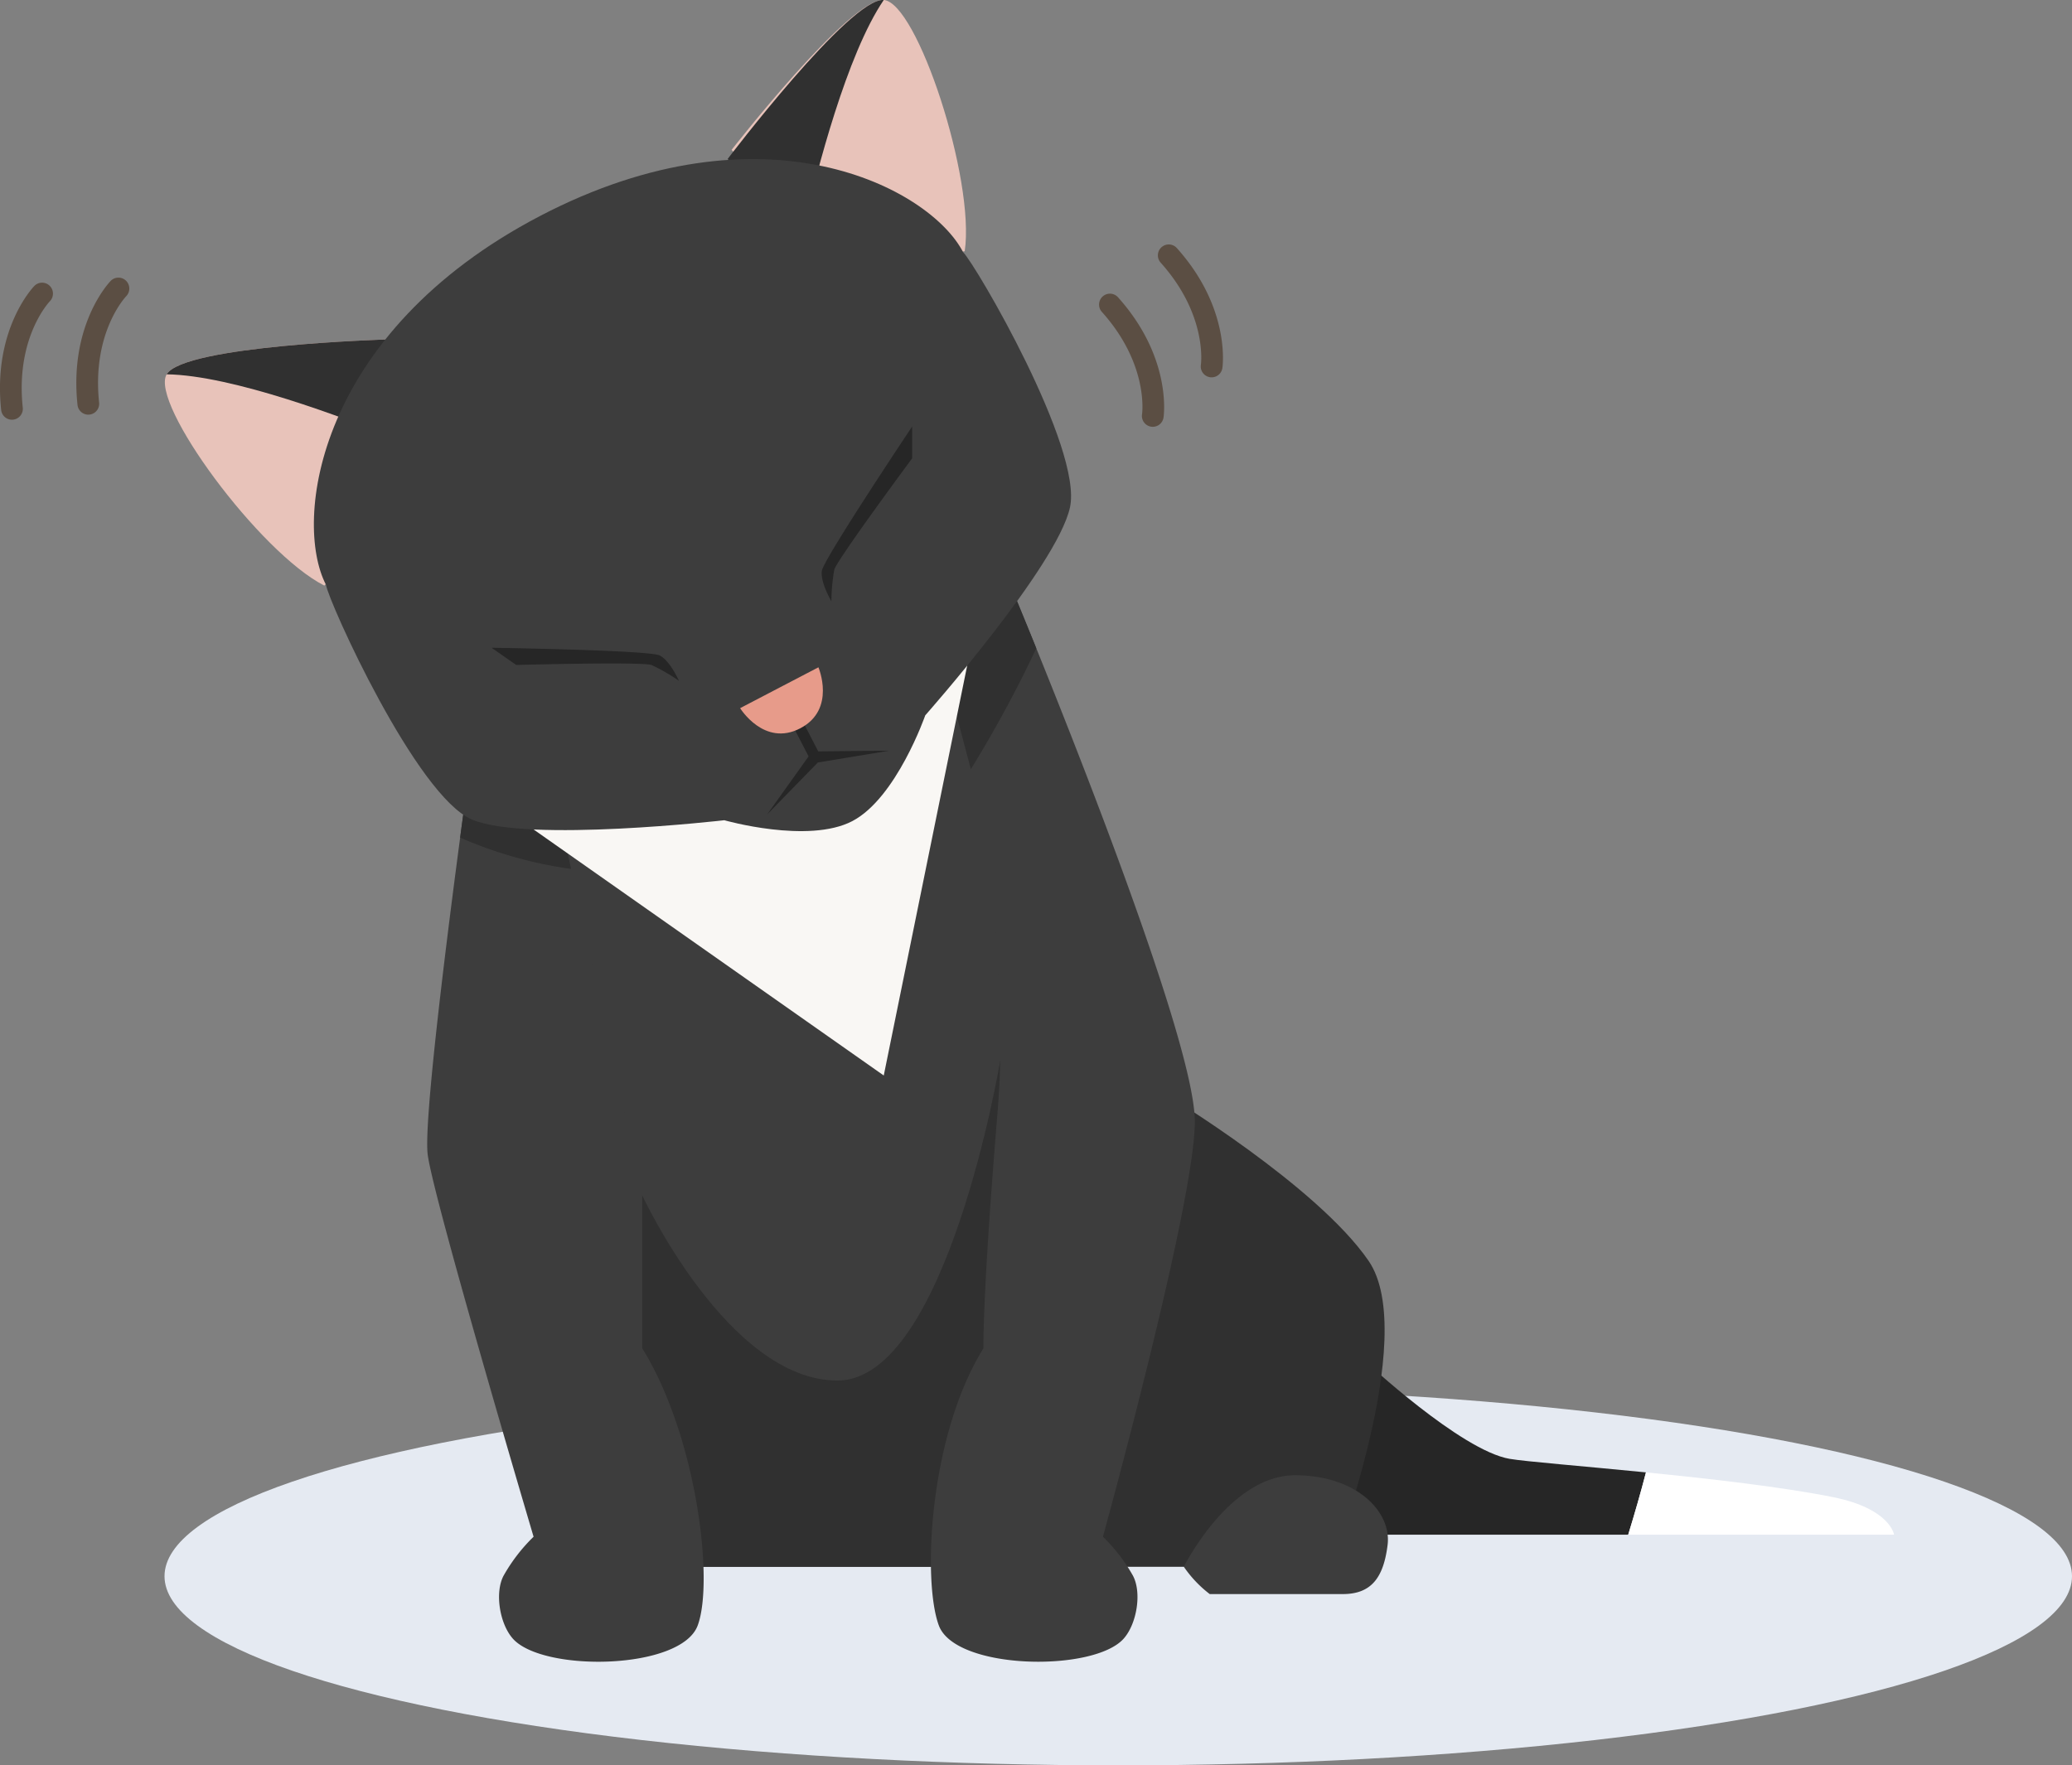 <svg xmlns="http://www.w3.org/2000/svg" width="230" height="196" viewBox="0 0 230 196">
    <rect x="0" y="0" width="230" height="196" fill="#808080" stroke="none"/>
    <defs>
        <clipPath id="gze85ijcva">
            <path data-name="사각형 21566" style="fill:none" d="M0 0h210.248v184.495H0z"/>
        </clipPath>
    </defs>
    <g transform="translate(-24 -435)">
        <ellipse data-name="타원 162" cx="105.869" cy="21" rx="105.869" ry="21" transform="translate(42.262 589)" style="fill:#e5eaf2"/>
        <g data-name="그룹 19108">
            <g data-name="그룹 19107" transform="translate(24 435)" style="clip-path:url(#gze85ijcva)">
                <path data-name="패스 15979" d="M253.268 253.548c-5.426-.91-16.126-10.917-16.126-10.917l-12.359 19.332h41.628c.706-2.305 1.375-4.61 1.971-6.916-7.17-.71-13.359-1.2-15.114-1.5" transform="translate(-85.673 -91.575)" style="fill:#262626"/>
                <path data-name="패스 15980" d="M314.776 265.32c-5.674-1.137-13.692-2.046-20.757-2.746-.6 2.305-1.265 4.61-1.971 6.916h29.51s-.41-2.893-6.782-4.169" transform="translate(-111.31 -99.102)" style="fill:#fff"/>
                <path data-name="패스 15981" d="m139.366 98.945-54.86 19.833L105.3 211.3h39.935c.969-20.511 6.074-40.832 13.791-59.774z" transform="translate(-32.208 -37.345)" style="fill:#3d3d3d"/>
                <path data-name="패스 15982" d="M111.052 245.351h39.935c.969-20.512 3.541-34.178-2.007-56.176 0 0-5.91 35.5-18.062 35.5s-21.675-20.566-21.675-20.566l-9.656 15.075z" transform="translate(-37.957 -71.399)" style="fill:#303030"/>
                <path data-name="패스 15983" d="M221.532 209.205c-5.727-8.339-22.306-18.346-22.306-18.346l-2.792-7.465c-7.718 18.943-12.823 39.263-13.792 59.775h34.67s9.947-25.624 4.22-33.963" transform="translate(-69.612 -69.218)" style="fill:#303030"/>
                <path data-name="패스 15984" d="M80.9 142.051s-4.823 34.872-4.22 39.725 11.756 42.454 11.756 42.454a19.081 19.081 0 0 0-3.334 4.332c-.993 1.88-.434 5.338 1.038 6.989 3.333 3.74 18.67 3.487 20.512-1.466s-.13-21.076-6.158-30.779v-16.982l-9.646-44.273z" transform="translate(-29.206 -53.614)" style="fill:#3d3d3d"/>
                <path data-name="패스 15985" d="M175.794 106.007s20.049 48.064 20.046 58.525c0 9.118-10.2 46.093-10.2 46.093a19.106 19.106 0 0 1 3.335 4.333c.992 1.88.433 5.337-1.038 6.988-3.333 3.74-18.67 3.488-20.512-1.466s-1.076-21.075 4.953-30.779c0 0-.135-5.7 1.555-26.08 2.311-27.89-8.082-57.614-8.082-57.614z" transform="translate(-63.21 -40.01)" style="fill:#3d3d3d"/>
                <path data-name="패스 15986" d="M93.1 142.051h-9.948s-.244 1.771-.616 4.559a46.783 46.783 0 0 0 12.314 3.476z" transform="translate(-31.458 -53.614)" style="fill:#303030"/>
                <path data-name="패스 15987" d="M175.794 106.007h-9.947l5.129 19.409a137.292 137.292 0 0 0 7.269-13.425c-1.495-3.692-2.451-5.984-2.451-5.984" transform="translate(-63.21 -40.01)" style="fill:#303030"/>
                <path data-name="패스 15988" d="M215.217 276.279h14.77c3.165 0 4.521-1.819 4.973-5.458s-3.365-7.712-10.248-7.733c-7.31-.022-12.372 10.159-12.372 10.159a13.193 13.193 0 0 0 2.876 3.032" transform="translate(-80.931 -99.296)" style="fill:#3d3d3d"/>
                <path data-name="패스 15989" d="m94.035 130.9 38.875 27.32 9.665-47.494-.537-7.9-50.705 21.93z" transform="translate(-34.81 -38.812)" style="fill:#f9f7f4"/>
                <path data-name="패스 15990" d="M131.221 16.645S144.4-.279 148.113 0s10.16 19.909 8.988 27.9l-13.468 1.6z" transform="translate(-50.013 -.001)" style="fill:#e8c3ba"/>
                <path data-name="패스 15991" d="M147.84 0c-3.712-.283-17.334 17.66-17.334 17.66l8.511 7.34c1.366-5.905 4.71-18.954 8.824-25" transform="translate(-49.741 -.001)" style="fill:#303030"/>
                <path data-name="패스 15992" d="M54.155 60.54s-22.481.656-24.387 3.872S40.1 84.23 47.272 87.866l9.053-10.158z" transform="translate(-11.27 -22.85)" style="fill:#e8c3ba"/>
                <path data-name="패스 15993" d="M29.89 64.413c1.91-3.213 24.387-3.872 24.387-3.872l1.012 11c-5.586-2.275-18.117-7.036-25.4-7.132" transform="translate(-11.392 -22.85)" style="fill:#303030"/>
                <path data-name="패스 15994" d="M128.366 38.706c1.391 1.358 13.31 21.784 11.862 28.348s-16.063 23.077-16.063 23.077-3.2 9.187-8.1 11.744-14.208-.1-14.208-.1-21.835 2.518-28-.07S57.944 77.557 57.64 75.631c-3.666-7.107-1.06-27.981 23.766-40.943s43.294-3.089 46.96 4.018" transform="translate(-21.458 -10.709)" style="fill:#3d3d3d"/>
                <path data-name="패스 15995" d="M148.462 95.462s-1.245-2.083-1.061-3.375 10.025-16.026 10.025-16.026v3.532s-8.358 11.282-8.646 12.372a20.747 20.747 0 0 0-.318 3.5" transform="translate(-56.173 -28.708)" style="fill:#262626"/>
                <path data-name="패스 15996" d="M108.972 119.189s-.977-2.223-2.132-2.816-18.667-.856-18.667-.856l2.74 1.911s13.982-.382 15.033.009a20.521 20.521 0 0 1 3.026 1.751" transform="translate(-33.606 -43.599)" style="fill:#262626"/>
                <path data-name="패스 15997" d="m143.265 131.294-2.3-4.455-1.07.558 2.3 4.455-4.609 6.455 5.637-5.779 7.942-1.311z" transform="translate(-52.439 -47.873)" style="fill:#262626"/>
                <path data-name="패스 15998" d="m137.1 121.265-4.348 2.27s2.66 4.334 6.673 2.239 2.018-6.774 2.018-6.774z" transform="translate(-50.595 -44.912)" style="fill:#e79b8a"/>
                <path data-name="패스 15999" d="M15.023 64.727a1.208 1.208 0 0 1-1.2-1.084c-.942-8.879 3.491-13.569 3.68-13.765a1.2 1.2 0 0 1 1.706-.021 1.219 1.219 0 0 1 .025 1.712c-.163.172-3.828 4.135-3.013 11.815a1.211 1.211 0 0 1-1.071 1.335c-.043 0-.087.007-.129.007" transform="translate(-5.219 -18.688)" style="fill:#5b4e43"/>
                <path data-name="패스 16000" d="M197.638 52.6a1.2 1.2 0 0 1 1.6.169c5.947 6.629 5.1 13.044 5.059 13.314a1.206 1.206 0 1 1-2.386-.346c.031-.235.683-5.609-4.462-11.343a1.218 1.218 0 0 1 .087-1.713 1.122 1.122 0 0 1 .1-.082" transform="translate(-75.137 -19.765)" style="fill:#5b4e43"/>
                <path data-name="패스 16001" d="M208.19 43.823a1.2 1.2 0 0 1 1.6.169c5.947 6.629 5.1 13.044 5.059 13.314a1.206 1.206 0 1 1-2.387-.346c.031-.235.683-5.609-4.462-11.343a1.217 1.217 0 0 1 .087-1.713 1.115 1.115 0 0 1 .1-.082" transform="translate(-79.159 -16.453)" style="fill:#5b4e43"/>
                <path data-name="패스 16002" d="M1.329 65.628a1.208 1.208 0 0 1-1.2-1.084c-.942-8.879 3.491-13.569 3.68-13.765a1.2 1.2 0 0 1 1.706-.021 1.218 1.218 0 0 1 .025 1.711c-.163.172-3.828 4.136-3.013 11.816a1.211 1.211 0 0 1-1.069 1.335 1.142 1.142 0 0 1-.129.007" transform="translate(0 -19.028)" style="fill:#5b4e43"/>
            </g>
        </g>
    </g>
</svg>
